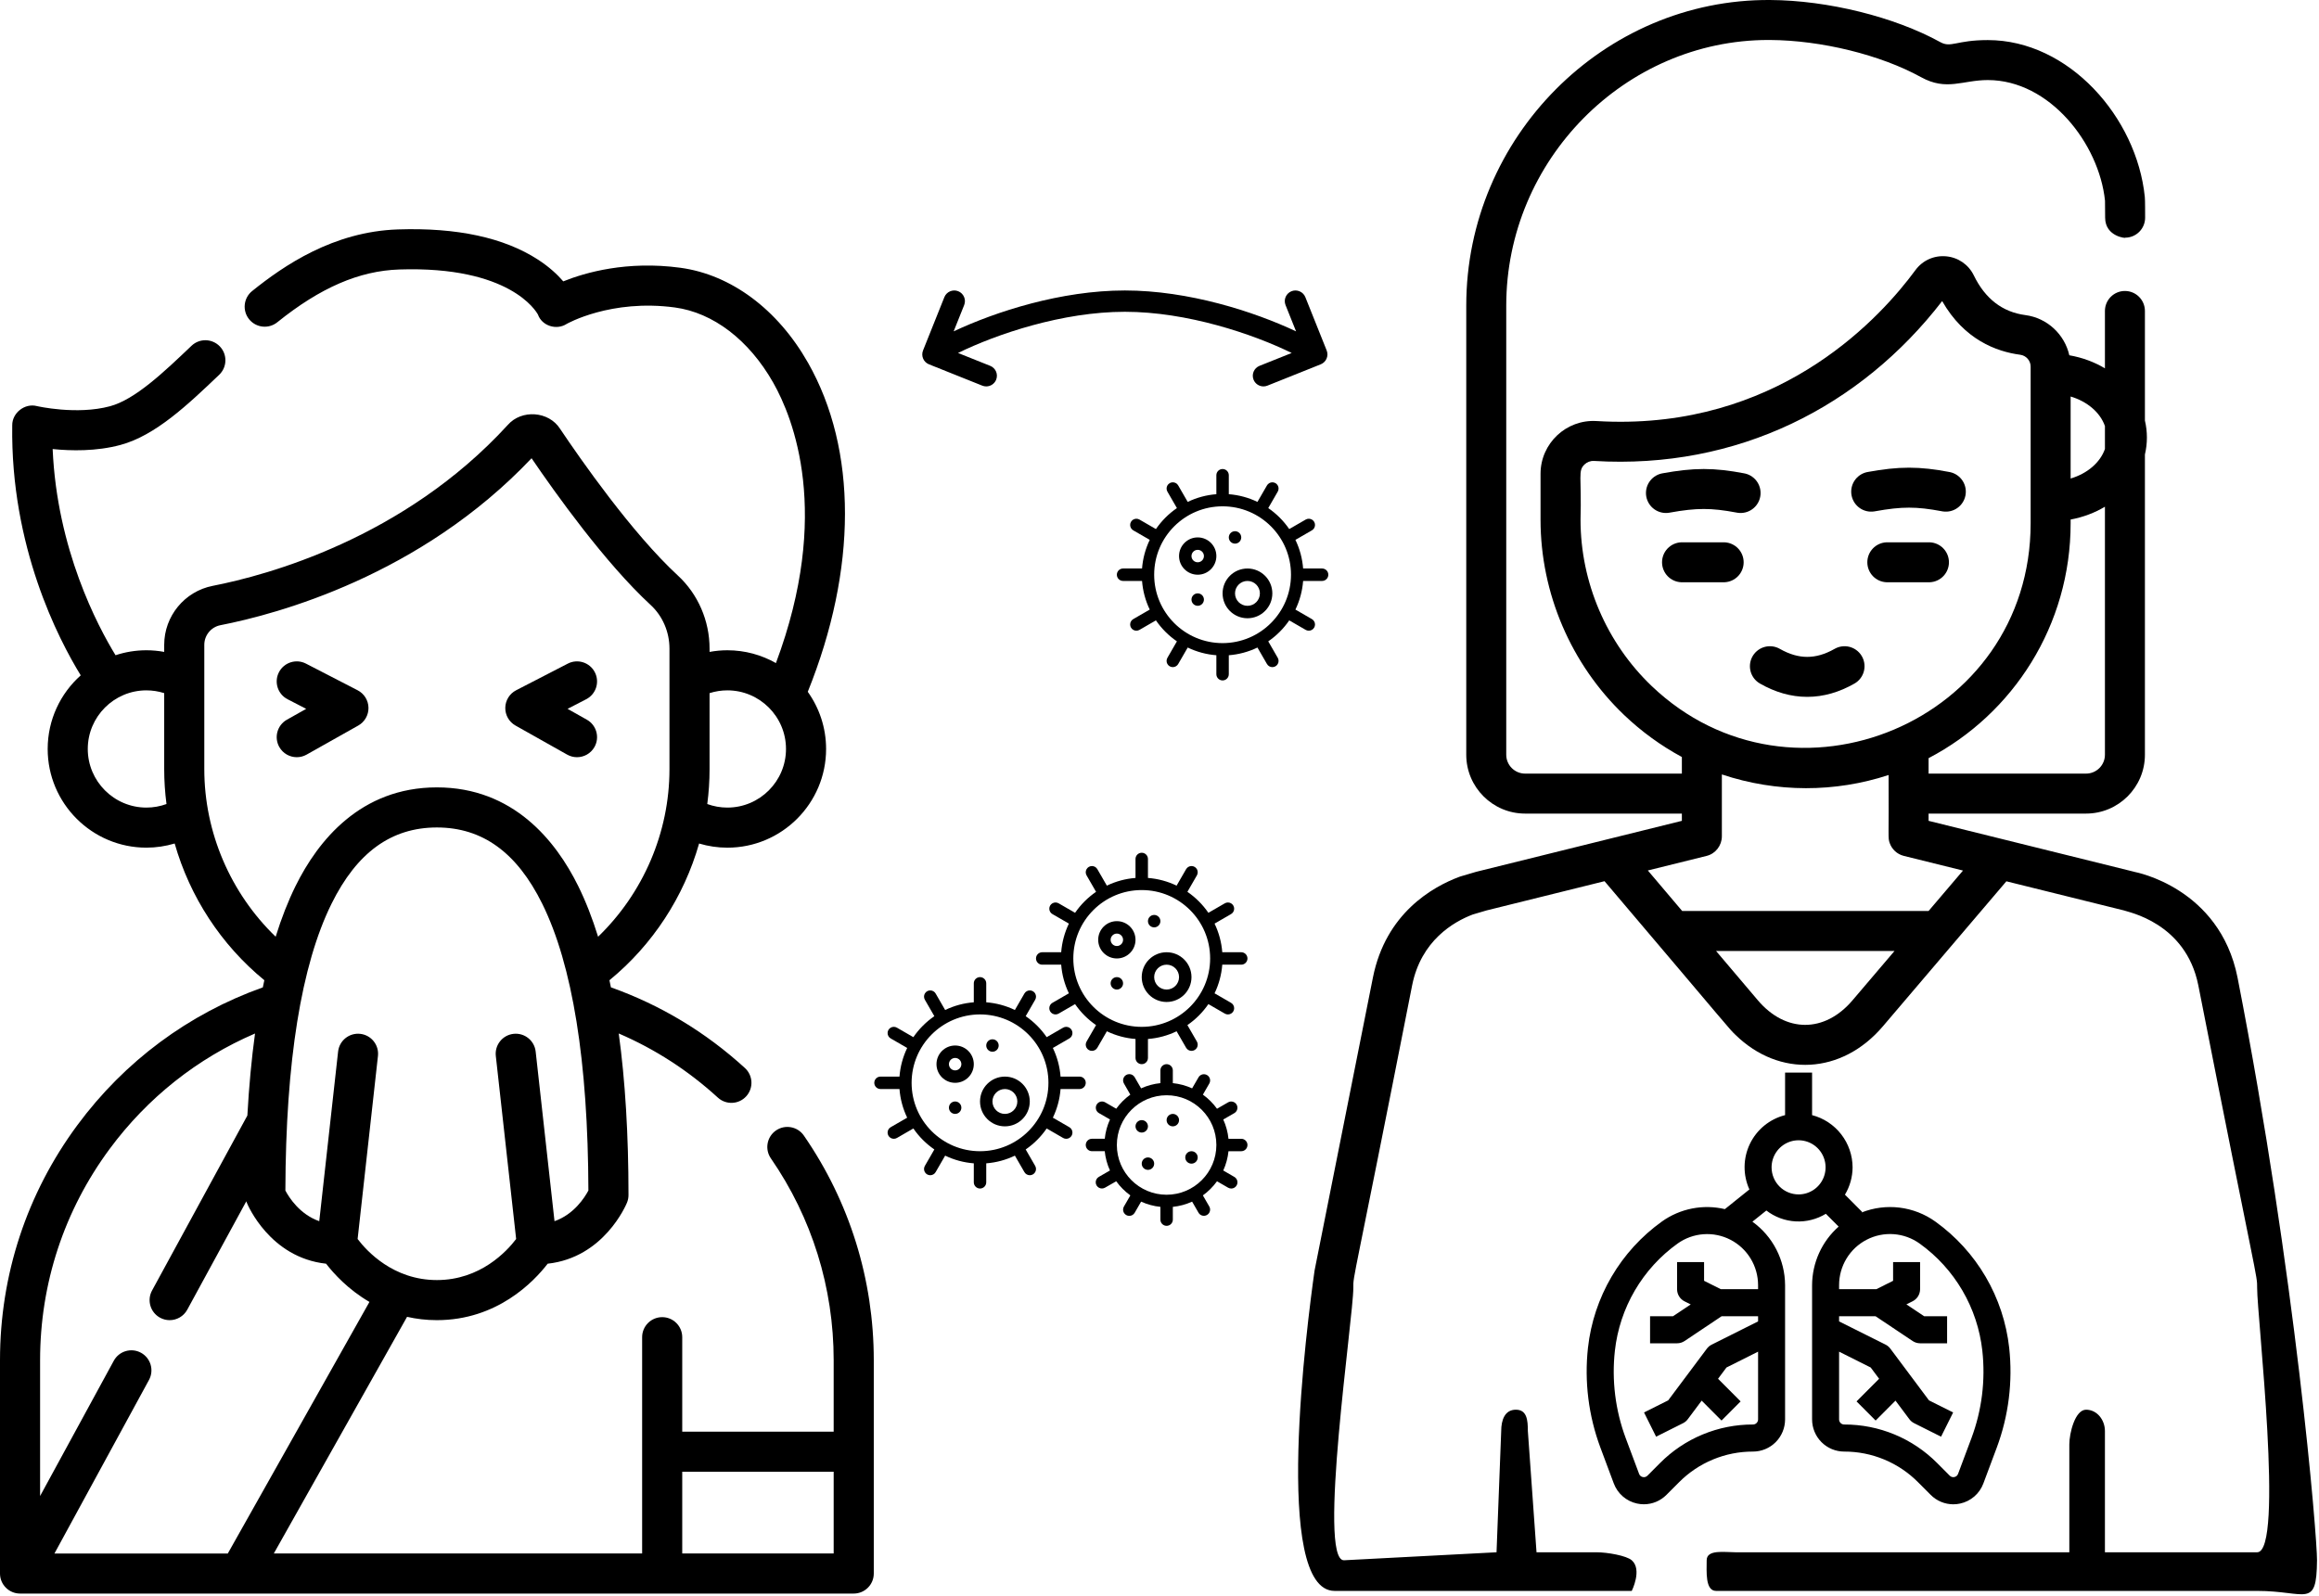 <?xml version="1.0" encoding="UTF-8"?> <svg xmlns="http://www.w3.org/2000/svg" width="870" height="599" viewBox="0 0 870 599" fill="none"><path d="M348.519 136.716L368.519 144.716C369.003 144.908 369.507 145 370.003 145C371.587 145 373.091 144.048 373.719 142.484C374.539 140.432 373.539 138.104 371.487 137.284L359.411 132.456C373.975 125.336 398.599 117 422.003 117C445.407 117 470.031 125.336 484.595 132.456L472.519 137.284C470.467 138.108 469.467 140.432 470.287 142.484C470.915 144.048 472.419 145 474.003 145C474.499 145 475.003 144.908 475.487 144.712L495.487 136.712C497.539 135.888 498.539 133.564 497.719 131.512L489.719 111.512C488.899 109.46 486.547 108.476 484.519 109.284C482.467 110.108 481.467 112.432 482.287 114.484L486.235 124.348C470.507 116.936 445.939 109 422.003 109C398.067 109 373.499 116.936 357.771 124.348L361.719 114.484C362.539 112.432 361.539 110.104 359.487 109.284C357.451 108.472 355.107 109.46 354.287 111.512L346.287 131.512C345.467 133.568 346.467 135.892 348.519 136.716Z" fill="black"></path><path d="M465.667 357.333H458.548C458.262 353.602 457.282 349.957 455.659 346.586L461.831 343.021C462.558 342.607 463.009 341.835 463.011 340.997C463.012 340.16 462.566 339.386 461.839 338.969C461.113 338.552 460.22 338.556 459.497 338.979L453.342 342.535C451.221 339.451 448.552 336.781 445.467 334.66L449.021 328.503C449.444 327.78 449.448 326.886 449.031 326.16C448.614 325.434 447.84 324.987 447.003 324.989C446.165 324.991 445.393 325.441 444.979 326.169L441.414 332.341C438.043 330.716 434.398 329.737 430.667 329.452V322.333C430.667 321.045 429.622 320 428.333 320C427.045 320 426 321.045 426 322.333V329.452C422.269 329.737 418.624 330.716 415.253 332.341L411.687 326.169C411.273 325.441 410.501 324.991 409.664 324.989C408.827 324.987 408.053 325.434 407.635 326.16C407.218 326.886 407.222 327.78 407.646 328.503L411.2 334.66C408.115 336.781 405.446 339.451 403.325 342.535L397.169 338.979C396.447 338.556 395.553 338.552 394.827 338.969C394.101 339.386 393.654 340.16 393.656 340.997C393.658 341.835 394.108 342.607 394.836 343.021L401.008 346.586C399.384 349.957 398.404 353.602 398.119 357.333H391C389.711 357.333 388.667 358.378 388.667 359.667C388.667 360.955 389.711 362 391 362H398.119C398.404 365.731 399.384 369.376 401.008 372.747L394.836 376.313C394.108 376.727 393.658 377.499 393.656 378.336C393.654 379.173 394.101 379.947 394.827 380.364C395.553 380.781 396.447 380.778 397.169 380.354L403.325 376.798C405.446 379.883 408.115 382.552 411.2 384.673L407.646 390.831C407.222 391.553 407.218 392.447 407.635 393.173C408.053 393.899 408.827 394.346 409.664 394.344C410.501 394.342 411.273 393.892 411.687 393.164L415.253 386.992C418.624 388.617 422.269 389.597 426 389.881V397C426 398.289 427.045 399.333 428.333 399.333C429.622 399.333 430.667 398.289 430.667 397V389.881C434.398 389.597 438.043 388.617 441.414 386.992L444.979 393.164C445.393 393.892 446.165 394.342 447.003 394.344C447.84 394.346 448.614 393.899 449.031 393.173C449.448 392.447 449.444 391.553 449.021 390.831L445.467 384.673C448.552 382.552 451.221 379.883 453.342 376.798L459.497 380.354C460.22 380.778 461.113 380.781 461.839 380.364C462.566 379.947 463.012 379.173 463.011 378.336C463.009 377.499 462.558 376.727 461.831 376.313L455.659 372.747C457.282 369.376 458.262 365.731 458.548 362H465.667C466.955 362 468 360.955 468 359.667C468 358.378 466.955 357.333 465.667 357.333ZM428.333 385.333C414.158 385.333 402.667 373.842 402.667 359.667C402.667 345.491 414.158 334 428.333 334C442.509 334 454 345.491 454 359.667C453.983 373.835 442.502 385.317 428.333 385.333Z" fill="black"></path><path d="M419 345.667C415.134 345.667 412 348.801 412 352.667C412 356.533 415.134 359.667 419 359.667C422.866 359.667 426 356.533 426 352.667C426 348.801 422.866 345.667 419 345.667ZM419 355C417.711 355 416.667 353.956 416.667 352.667C416.667 351.378 417.711 350.334 419 350.334C420.289 350.334 421.333 351.378 421.333 352.667C421.333 353.956 420.289 355 419 355Z" fill="black"></path><path d="M437.667 357.333C432.512 357.333 428.333 361.511 428.333 366.666C428.333 371.821 432.512 375.999 437.667 375.999C442.822 375.999 447 371.821 447 366.666C447 361.511 442.822 357.333 437.667 357.333ZM437.667 371.333C435.09 371.333 433 369.243 433 366.666C433 364.089 435.09 361.999 437.667 361.999C440.244 361.999 442.334 364.089 442.334 366.666C442.334 369.243 440.244 371.333 437.667 371.333Z" fill="black"></path><path d="M433 348.001C434.289 348.001 435.334 346.956 435.334 345.667C435.334 344.379 434.289 343.334 433 343.334C431.712 343.334 430.667 344.379 430.667 345.667C430.667 346.956 431.712 348.001 433 348.001Z" fill="black"></path><path d="M419 371.333C420.289 371.333 421.333 370.288 421.333 368.999C421.333 367.711 420.289 366.666 419 366.666C417.711 366.666 416.667 367.711 416.667 368.999C416.667 370.288 417.711 371.333 419 371.333Z" fill="black"></path><path d="M496 213.333H488.881C488.596 209.602 487.616 205.957 485.992 202.586L492.164 199.021C492.892 198.607 493.342 197.835 493.344 196.997C493.346 196.16 492.899 195.386 492.173 194.969C491.447 194.552 490.553 194.556 489.831 194.979L483.675 198.535C481.554 195.451 478.885 192.781 475.8 190.66L479.354 184.503C479.778 183.78 479.781 182.886 479.364 182.16C478.947 181.434 478.173 180.987 477.336 180.989C476.499 180.991 475.727 181.441 475.313 182.169L471.747 188.341C468.376 186.716 464.731 185.737 461 185.452V178.333C461 177.045 459.955 176 458.667 176C457.378 176 456.333 177.045 456.333 178.333V185.452C452.602 185.737 448.957 186.716 445.586 188.341L442.021 182.169C441.607 181.441 440.835 180.991 439.997 180.989C439.16 180.987 438.386 181.434 437.969 182.16C437.552 182.886 437.556 183.78 437.979 184.503L441.533 190.66C438.448 192.781 435.779 195.451 433.658 198.535L427.503 194.979C426.78 194.556 425.886 194.552 425.16 194.969C424.434 195.386 423.987 196.16 423.989 196.997C423.991 197.835 424.441 198.607 425.169 199.021L431.341 202.586C429.718 205.957 428.738 209.602 428.452 213.333H421.333C420.045 213.333 419 214.378 419 215.667C419 216.955 420.045 218 421.333 218H428.452C428.738 221.731 429.718 225.376 431.341 228.747L425.169 232.313C424.441 232.727 423.991 233.499 423.989 234.336C423.987 235.173 424.434 235.947 425.16 236.364C425.886 236.781 426.78 236.778 427.503 236.354L433.658 232.798C435.779 235.883 438.448 238.552 441.533 240.673L437.979 246.831C437.556 247.553 437.552 248.447 437.969 249.173C438.386 249.899 439.16 250.346 439.997 250.344C440.835 250.342 441.607 249.892 442.021 249.164L445.586 242.992C448.957 244.617 452.602 245.597 456.333 245.881V253C456.333 254.289 457.378 255.333 458.667 255.333C459.955 255.333 461 254.289 461 253V245.881C464.731 245.597 468.376 244.617 471.747 242.992L475.313 249.164C475.727 249.892 476.499 250.342 477.336 250.344C478.173 250.346 478.947 249.899 479.364 249.173C479.781 248.447 479.778 247.553 479.354 246.831L475.8 240.673C478.885 238.552 481.554 235.883 483.675 232.798L489.831 236.354C490.553 236.778 491.447 236.781 492.173 236.364C492.899 235.947 493.346 235.173 493.344 234.336C493.342 233.499 492.892 232.727 492.164 232.313L485.992 228.747C487.616 225.376 488.596 221.731 488.881 218H496C497.289 218 498.333 216.955 498.333 215.667C498.333 214.378 497.289 213.333 496 213.333ZM458.667 241.333C444.491 241.333 433 229.842 433 215.667C433 201.491 444.491 190 458.667 190C472.842 190 484.333 201.491 484.333 215.667C484.317 229.835 472.835 241.317 458.667 241.333Z" fill="black"></path><path d="M449.334 201.664C445.468 201.664 442.333 204.798 442.333 208.664C442.333 212.53 445.468 215.664 449.334 215.664C453.199 215.664 456.334 212.53 456.334 208.664C456.334 204.798 453.199 201.664 449.334 201.664ZM449.334 210.997C448.045 210.997 447 209.953 447 208.664C447 207.375 448.045 206.331 449.334 206.331C450.622 206.331 451.667 207.375 451.667 208.664C451.667 209.953 450.622 210.997 449.334 210.997Z" fill="black"></path><path d="M468 213.336C462.846 213.336 458.667 217.515 458.667 222.669C458.667 227.824 462.846 232.003 468 232.003C473.155 232.003 477.334 227.824 477.334 222.669C477.334 217.515 473.155 213.336 468 213.336ZM468 227.336C465.423 227.336 463.334 225.247 463.334 222.669C463.334 220.092 465.423 218.003 468 218.003C470.578 218.003 472.667 220.092 472.667 222.669C472.667 225.247 470.578 227.336 468 227.336Z" fill="black"></path><path d="M463.333 204.003C464.622 204.003 465.667 202.958 465.667 201.669C465.667 200.381 464.622 199.336 463.333 199.336C462.045 199.336 461 200.381 461 201.669C461 202.958 462.045 204.003 463.333 204.003Z" fill="black"></path><path d="M449.333 227.331C450.622 227.331 451.667 226.286 451.667 224.997C451.667 223.709 450.622 222.664 449.333 222.664C448.045 222.664 447 223.709 447 224.997C447 226.286 448.045 227.331 449.333 227.331Z" fill="black"></path><path d="M330.333 408.666H337.452C337.738 412.397 338.718 416.042 340.341 419.413L334.169 422.979C333.441 423.393 332.991 424.165 332.989 425.002C332.987 425.839 333.434 426.613 334.16 427.03C334.886 427.447 335.78 427.444 336.503 427.02L342.658 423.464C344.779 426.549 347.448 429.218 350.533 431.339L346.979 437.497C346.556 438.219 346.552 439.113 346.969 439.839C347.386 440.565 348.16 441.012 348.997 441.01C349.835 441.008 350.607 440.558 351.021 439.83L354.586 433.658C357.957 435.283 361.602 436.263 365.333 436.547V443.666C365.333 444.955 366.378 445.999 367.667 445.999C368.955 445.999 370 444.955 370 443.666V436.547C373.731 436.263 377.376 435.283 380.747 433.658L384.313 439.83C384.727 440.558 385.499 441.008 386.336 441.01C387.173 441.012 387.947 440.565 388.364 439.839C388.781 439.113 388.778 438.219 388.354 437.497L384.8 431.339C387.885 429.218 390.554 426.549 392.675 423.464L398.831 427.02C399.553 427.444 400.447 427.447 401.173 427.03C401.899 426.613 402.346 425.839 402.344 425.002C402.342 424.165 401.892 423.393 401.164 422.979L394.992 419.413C396.616 416.042 397.596 412.397 397.881 408.666H405C406.289 408.666 407.333 407.621 407.333 406.333C407.333 405.044 406.289 403.999 405 403.999H397.881C397.596 400.268 396.616 396.623 394.992 393.252L401.164 389.687C401.892 389.273 402.342 388.501 402.344 387.663C402.346 386.826 401.899 386.052 401.173 385.635C400.447 385.218 399.553 385.222 398.831 385.645L392.675 389.201C390.554 386.117 387.885 383.447 384.8 381.326L388.354 375.169C388.778 374.446 388.781 373.552 388.364 372.826C387.947 372.1 387.173 371.653 386.336 371.655C385.499 371.657 384.727 372.107 384.313 372.835L380.747 379.007C377.376 377.382 373.731 376.403 370 376.118V368.999C370 367.711 368.955 366.666 367.667 366.666C366.378 366.666 365.333 367.711 365.333 368.999V376.118C361.602 376.403 357.957 377.382 354.586 379.007L351.021 372.835C350.607 372.107 349.835 371.657 348.997 371.655C348.16 371.653 347.386 372.1 346.969 372.826C346.552 373.552 346.556 374.446 346.979 375.169L350.533 381.326C347.448 383.447 344.779 386.117 342.658 389.201L336.503 385.645C335.78 385.222 334.886 385.218 334.16 385.635C333.434 386.052 332.987 386.826 332.989 387.663C332.991 388.501 333.441 389.273 334.169 389.687L340.341 393.252C338.718 396.623 337.738 400.268 337.452 403.999H330.333C329.045 403.999 328 405.044 328 406.333C328 407.621 329.045 408.666 330.333 408.666ZM367.667 380.666C381.842 380.666 393.333 392.157 393.333 406.333C393.333 420.508 381.842 431.999 367.667 431.999C353.491 431.999 342 420.508 342 406.333C342.017 392.164 353.498 380.683 367.667 380.666Z" fill="black"></path><path d="M358.334 406.333C362.199 406.333 365.334 403.199 365.334 399.333C365.334 395.467 362.199 392.333 358.334 392.333C354.468 392.333 351.333 395.467 351.333 399.333C351.333 403.199 354.468 406.333 358.334 406.333ZM358.334 396.999C359.622 396.999 360.667 398.044 360.667 399.333C360.667 400.621 359.622 401.666 358.334 401.666C357.045 401.666 356 400.621 356 399.333C356 398.044 357.045 396.999 358.334 396.999Z" fill="black"></path><path d="M377 422.668C382.155 422.668 386.333 418.489 386.333 413.334C386.333 408.18 382.155 404.001 377 404.001C371.845 404.001 367.667 408.18 367.667 413.334C367.667 418.489 371.845 422.668 377 422.668ZM377 408.668C379.577 408.668 381.667 410.757 381.667 413.334C381.667 415.912 379.577 418.001 377 418.001C374.423 418.001 372.333 415.912 372.333 413.334C372.333 410.757 374.423 408.668 377 408.668Z" fill="black"></path><path d="M372.333 394.667C373.622 394.667 374.667 393.622 374.667 392.333C374.667 391.045 373.622 390 372.333 390C371.045 390 370 391.045 370 392.333C370 393.622 371.045 394.667 372.333 394.667Z" fill="black"></path><path d="M358.333 418.001C359.622 418.001 360.667 416.956 360.667 415.667C360.667 414.379 359.622 413.334 358.333 413.334C357.045 413.334 356 414.379 356 415.667C356 416.956 357.045 418.001 358.333 418.001Z" fill="black"></path><path d="M465.667 432C466.956 432 468 430.955 468 429.667C468 428.378 466.956 427.333 465.667 427.333H460.881C460.626 424.832 459.964 422.388 458.921 420.1L463.084 417.697C464.19 417.048 464.566 415.628 463.925 414.517C463.283 413.406 461.866 413.021 460.751 413.655L456.579 416.063C455.107 414.026 453.318 412.237 451.28 410.767L453.688 406.595C454.321 405.48 453.937 404.062 452.826 403.421C451.715 402.779 450.295 403.155 449.646 404.261L447.234 408.412C444.945 407.37 442.502 406.708 440 406.452V401.667C440 400.378 438.956 399.333 437.667 399.333C436.378 399.333 435.334 400.378 435.334 401.667V406.452C432.832 406.708 430.389 407.37 428.1 408.412L425.697 404.25C425.283 403.522 424.511 403.071 423.674 403.07C422.836 403.068 422.062 403.515 421.645 404.241C421.228 404.967 421.232 405.861 421.656 406.583L424.054 410.767C422.021 412.236 420.236 414.021 418.767 416.054L414.595 413.646C413.48 413.012 412.062 413.397 411.421 414.508C410.78 415.618 411.155 417.039 412.262 417.687L416.424 420.091C415.381 422.379 414.719 424.822 414.464 427.324H409.667C408.378 427.324 407.333 428.369 407.333 429.657C407.333 430.946 408.378 431.991 409.667 431.991H414.453C414.708 434.492 415.37 436.936 416.413 439.224L412.25 441.627C411.522 442.041 411.072 442.813 411.07 443.651C411.068 444.488 411.515 445.262 412.241 445.679C412.967 446.096 413.861 446.092 414.583 445.669L418.767 443.279C420.238 445.318 422.027 447.107 424.066 448.578L421.658 452.75C421.234 453.473 421.23 454.367 421.647 455.093C422.064 455.819 422.839 456.266 423.676 456.264C424.513 456.262 425.285 455.812 425.699 455.084L428.103 450.921C430.391 451.964 432.834 452.626 435.336 452.881V457.667C435.336 458.955 436.381 460 437.669 460C438.958 460 440.003 458.955 440.003 457.667V452.881C442.504 452.626 444.948 451.964 447.236 450.921L449.639 455.084C450.288 456.19 451.708 456.566 452.819 455.924C453.93 455.283 454.314 453.865 453.681 452.75L451.273 448.578C453.311 447.107 455.1 445.318 456.572 443.279L460.744 445.687C461.098 445.893 461.501 446.001 461.91 446C462.966 446 463.891 445.291 464.164 444.271C464.437 443.251 463.991 442.174 463.077 441.646L458.921 439.233C459.964 436.945 460.626 434.502 460.881 432H465.667ZM437.667 448.333C427.358 448.333 419 439.976 419 429.667C419 419.357 427.358 411 437.667 411C447.976 411 456.334 419.357 456.334 429.667C456.322 439.971 447.971 448.322 437.667 448.333Z" fill="black"></path><path d="M440 422.666C441.289 422.666 442.334 421.622 442.334 420.333C442.334 419.044 441.289 418 440 418C438.712 418 437.667 419.044 437.667 420.333C437.667 421.622 438.712 422.666 440 422.666Z" fill="black"></path><path d="M428.333 424.999C429.622 424.999 430.667 423.954 430.667 422.666C430.667 421.377 429.622 420.332 428.333 420.332C427.045 420.332 426 421.377 426 422.666C426 423.954 427.045 424.999 428.333 424.999Z" fill="black"></path><path d="M447 436.667C448.289 436.667 449.334 435.623 449.334 434.334C449.334 433.045 448.289 432.001 447 432.001C445.712 432.001 444.667 433.045 444.667 434.334C444.667 435.623 445.712 436.667 447 436.667Z" fill="black"></path><path d="M430.667 439C431.955 439 433 437.955 433 436.667C433 435.378 431.955 434.333 430.667 434.333C429.378 434.333 428.333 435.378 428.333 436.667C428.333 437.955 429.378 439 430.667 439Z" fill="black"></path><path d="M301.58 426.132C299.219 422.714 294.535 421.857 291.116 424.216C287.698 426.576 286.84 431.262 289.2 434.68C304.614 457.003 312.762 483.2 312.762 510.438V537.237H255.948V501.791C255.948 497.637 252.581 494.269 248.426 494.269C244.271 494.269 240.904 497.636 240.904 501.791V544.758V582.957H102.724L152.713 494.148C156.167 494.933 159.892 495.394 163.901 495.394C186.465 495.394 200.228 481.004 205.471 474.207C226.546 471.917 234.863 452.186 235.227 451.296C235.597 450.392 235.787 449.424 235.787 448.448C235.787 425.777 234.561 405.538 232.126 387.819C245.744 393.679 258.217 401.736 269.316 411.884C272.373 414.681 277.133 414.48 279.942 411.408C282.745 408.342 282.533 403.585 279.466 400.782C264.743 387.319 247.848 377.152 229.197 370.509C229.014 369.611 228.825 368.726 228.634 367.845C244.903 354.514 256.585 336.482 262.277 316.537C265.697 317.56 269.263 318.094 272.88 318.094C293.303 318.094 309.918 301.479 309.918 281.056C309.918 273.064 307.366 265.662 303.045 259.604C321.594 213.556 321.679 168.76 303.137 136.122C291.729 116.043 274.263 103.05 255.218 100.476C235.205 97.773 219.565 102.262 211.318 105.582C209.178 103.093 206.114 100.198 201.828 97.419C189.099 89.164 171.424 85.352 149.298 86.09C125.026 86.899 106.454 99.675 94.595 109.214C91.359 111.817 90.846 116.553 93.449 119.789C96.052 123.025 100.787 123.539 104.024 120.935C120.201 107.921 134.747 101.627 149.799 101.125C191.242 99.755 201.151 116.798 201.826 118.066C203.331 122.305 208.791 124.004 212.551 121.575C212.714 121.48 229.147 112.135 253.203 115.383C267.556 117.322 280.988 127.589 290.057 143.552C297.59 156.812 312.058 192.74 291.098 248.826C285.714 245.771 279.5 244.016 272.88 244.016C270.635 244.016 268.399 244.229 266.202 244.632V243.4C266.202 232.941 261.865 222.942 254.305 215.967C237.136 200.128 217.699 172.208 210.139 160.939C205.909 154.262 195.649 153.538 190.471 159.496C151.492 202.067 100.093 215.881 79.803 219.844C69.257 221.906 61.602 231.211 61.602 241.97V244.63C59.404 244.227 57.169 244.014 54.924 244.014C50.881 244.014 46.991 244.674 43.346 245.877C36.576 234.818 21.373 206.049 19.755 168.507C26.564 169.203 36.123 169.414 45.192 166.968C58.331 163.426 70.481 151.843 82.231 140.641C85.238 137.774 85.351 133.014 82.485 130.007C79.619 127.001 74.858 126.888 71.851 129.752C61.463 139.655 50.721 149.896 41.276 152.443C28.78 155.813 13.989 152.419 13.853 152.388C9.34 151.193 4.541 154.923 4.59 159.594C3.921 205.084 21.873 239.733 30.287 253.425C22.684 260.213 17.886 270.079 17.886 281.049C17.886 301.472 34.502 318.087 54.925 318.087C58.542 318.087 62.107 317.552 65.528 316.53C71.219 336.476 82.901 354.508 99.17 367.839C98.979 368.724 98.789 369.613 98.605 370.515C70.754 380.438 46.765 398.225 29.037 422.196C10.041 447.882 0 478.394 0 510.432V590.473C0 594.628 3.368 597.995 7.522 597.995H320.287C324.442 597.995 327.809 594.628 327.809 590.473V510.432C327.806 480.132 318.737 450.979 301.58 426.132ZM208.031 458.258L200.961 394.601C200.503 390.473 196.783 387.5 192.655 387.956C188.527 388.414 185.552 392.133 186.01 396.262L193.638 464.942C190.198 469.482 180.255 480.35 163.902 480.35C147.531 480.35 137.584 469.457 134.165 464.944L141.794 396.262C142.253 392.133 139.278 388.414 135.149 387.956C131.018 387.504 127.301 390.473 126.843 394.601L119.772 458.258C112.459 455.695 108.45 449.379 107.062 446.753C107.194 398.298 113.023 362.088 124.391 339.105C133.908 319.865 146.832 310.512 163.902 310.512C180.972 310.512 193.895 319.865 203.413 339.105C214.781 362.086 220.609 398.297 220.742 446.747C219.334 449.408 215.324 455.701 208.031 458.258ZM272.88 259.06C285.008 259.06 294.875 268.927 294.875 281.055C294.875 293.183 285.008 303.05 272.88 303.05C270.29 303.05 267.743 302.594 265.342 301.717C265.904 297.405 266.201 293.042 266.201 288.649V260.1C268.351 259.417 270.607 259.06 272.88 259.06ZM54.924 303.05C42.796 303.05 32.929 293.183 32.929 281.055C32.929 268.927 42.796 259.06 54.924 259.06C57.197 259.06 59.453 259.417 61.602 260.1V288.648C61.602 293.041 61.899 297.404 62.461 301.716C60.06 302.594 57.513 303.05 54.924 303.05ZM76.645 288.648V241.972C76.645 238.39 79.187 235.294 82.688 234.61C104.072 230.433 157.713 216.023 199.425 171.955C208.261 184.948 227.011 211.256 244.103 227.025C248.587 231.161 251.158 237.129 251.158 243.401V288.648C251.158 312.392 241.308 335.167 224.382 351.511C222.197 344.476 219.702 338.11 216.895 332.435C208.554 315.572 192.588 295.469 163.901 295.469C135.213 295.469 119.248 315.572 110.906 332.435C108.099 338.109 105.605 344.475 103.419 351.51C86.495 335.167 76.645 312.392 76.645 288.648ZM41.13 431.146C55.347 411.922 74.043 397.132 95.676 387.827C94.366 397.361 93.41 407.632 92.803 418.612L57.041 484.275C55.054 487.923 56.401 492.491 60.049 494.478C61.192 495.1 62.425 495.395 63.64 495.395C66.305 495.395 68.888 493.975 70.252 491.47L92.401 450.802C92.456 450.968 92.509 451.135 92.576 451.297C92.94 452.186 101.257 471.918 122.332 474.208C125.195 477.92 130.607 483.895 138.6 488.556L85.463 582.958H20.426L55.897 517.829C57.884 514.181 56.537 509.613 52.889 507.626C49.24 505.64 44.672 506.987 42.686 510.635L15.042 561.393V510.439C15.041 481.643 24.062 454.224 41.13 431.146ZM312.763 582.957H255.949V552.28H312.763V582.957Z" fill="black"></path><path d="M115.022 283.176L134.408 272.264C136.818 270.907 138.289 268.338 138.239 265.572C138.189 262.807 136.625 260.292 134.167 259.025L114.781 249.024C111.091 247.119 106.553 248.569 104.648 252.26C102.743 255.951 104.192 260.489 107.884 262.393L114.872 265.998L107.643 270.067C104.023 272.105 102.74 276.691 104.778 280.311C106.159 282.764 108.711 284.144 111.339 284.144C112.589 284.144 113.855 283.833 115.022 283.176Z" fill="black"></path><path d="M193.396 272.264L212.782 283.176C213.949 283.832 215.215 284.144 216.465 284.144C219.093 284.144 221.645 282.764 223.027 280.311C225.064 276.691 223.781 272.105 220.161 270.067L212.932 265.998L219.92 262.393C223.612 260.488 225.061 255.952 223.156 252.26C221.25 248.567 216.713 247.121 213.023 249.024L193.637 259.025C191.179 260.293 189.616 262.807 189.565 265.572C189.514 268.338 190.985 270.907 193.396 272.264Z" fill="black"></path><path d="M726.055 458.394C722.092 455.559 717.485 453.762 712.653 453.168C707.821 452.574 702.917 453.2 698.389 454.992L698.602 454.778L692.149 448.308C694.01 445.212 695.003 441.668 695.02 438.053C695.004 433.562 693.503 429.203 690.754 425.658C688.005 422.113 684.162 419.581 679.825 418.458V402.5H669.695V418.458C666.838 419.178 664.175 420.518 661.892 422.384C659.61 424.251 657.764 426.598 656.487 429.259C655.21 431.92 654.532 434.83 654.501 437.783C654.47 440.736 655.087 443.66 656.308 446.347L647.104 453.732C643.06 452.778 638.859 452.7 634.783 453.504C630.706 454.308 626.848 455.975 623.465 458.394C615.789 463.896 609.354 470.955 604.578 479.114C599.802 487.273 596.792 496.349 595.744 505.751C594.354 518.431 595.951 531.26 600.404 543.209L605.428 556.658C606.134 558.549 607.302 560.233 608.827 561.552C610.351 562.872 612.182 563.786 614.151 564.21C614.995 564.393 615.855 564.487 616.719 564.49C618.297 564.487 619.86 564.171 621.317 563.561C622.774 562.951 624.096 562.058 625.208 560.935L629.903 556.231C633.541 552.567 637.867 549.662 642.631 547.685C647.396 545.707 652.504 544.697 657.66 544.712C660.851 544.709 663.911 543.437 666.167 541.175C668.423 538.912 669.692 535.844 669.695 532.644V482.24C669.672 477.585 668.549 473.001 666.419 468.865C664.288 464.729 661.21 461.158 657.437 458.445L662.669 454.25C665.831 456.691 669.654 458.114 673.638 458.334C677.621 458.553 681.578 457.558 684.986 455.479L689.783 460.289C686.673 463.036 684.178 466.413 682.461 470.196C680.745 473.979 679.847 478.084 679.825 482.24V532.634C679.825 535.836 681.093 538.906 683.349 541.171C685.606 543.436 688.667 544.709 691.86 544.712C697.016 544.699 702.124 545.711 706.887 547.69C711.651 549.669 715.976 552.576 719.612 556.242L724.307 560.945C725.419 562.069 726.741 562.961 728.198 563.571C729.655 564.181 731.217 564.497 732.796 564.5C733.66 564.497 734.52 564.404 735.364 564.221C737.334 563.796 739.165 562.882 740.69 561.561C742.214 560.24 743.382 558.556 744.086 556.663L749.111 543.224C753.564 531.274 755.16 518.442 753.771 505.761C752.725 496.358 749.716 487.28 744.941 479.119C740.166 470.959 733.731 463.897 726.055 458.394ZM659.565 483.764H645.565L639.304 480.625V473.606H629.174V483.764C629.169 484.712 629.428 485.643 629.923 486.451C630.418 487.259 631.129 487.911 631.975 488.335L634.295 489.498L627.654 493.922H619.044V504.08H629.174C630.174 504.079 631.152 503.782 631.985 503.227L645.889 493.922H659.565V495.862L642.105 504.613C641.398 504.974 640.786 505.496 640.317 506.137L625.841 525.493L616.779 530.034L621.308 539.125L631.438 534.046C632.145 533.686 632.757 533.164 633.226 532.523L638.402 525.595L645.853 533.066L653.015 525.884L644.546 517.387L647.702 513.166L659.565 507.219V532.644C659.563 533.151 659.362 533.635 659.005 533.993C658.648 534.351 658.165 534.553 657.66 534.554C651.173 534.536 644.746 535.809 638.752 538.298C632.759 540.787 627.316 544.443 622.741 549.055L618.051 553.763C617.826 553.989 617.548 554.154 617.242 554.243C616.937 554.332 616.614 554.342 616.303 554.271C615.99 554.208 615.699 554.065 615.458 553.856C615.216 553.647 615.033 553.379 614.926 553.077L609.896 539.633C606.005 529.179 604.617 517.954 605.844 506.863C606.731 498.88 609.285 491.173 613.338 484.244C617.392 477.315 622.855 471.32 629.371 466.648C632.228 464.608 635.59 463.397 639.088 463.146C642.586 462.894 646.086 463.613 649.204 465.223C652.322 466.833 654.938 469.273 656.765 472.274C658.593 475.276 659.561 478.724 659.565 482.24V483.764ZM664.63 438.053C664.63 436.044 665.224 434.08 666.337 432.41C667.45 430.739 669.032 429.437 670.883 428.668C672.734 427.899 674.771 427.698 676.736 428.09C678.701 428.482 680.506 429.45 681.923 430.87C683.34 432.291 684.305 434.101 684.696 436.071C685.086 438.042 684.886 440.084 684.119 441.94C683.352 443.796 682.054 445.383 680.388 446.499C678.722 447.615 676.764 448.211 674.76 448.211C672.073 448.211 669.497 447.141 667.597 445.236C665.697 443.331 664.63 440.747 664.63 438.053ZM739.624 539.633L734.594 553.067C734.488 553.369 734.305 553.639 734.063 553.849C733.822 554.059 733.53 554.203 733.217 554.266C732.906 554.336 732.583 554.327 732.277 554.238C731.972 554.149 731.694 553.984 731.469 553.758L726.779 549.05C722.203 544.439 716.761 540.784 710.767 538.295C704.773 535.807 698.347 534.536 691.86 534.554C691.355 534.553 690.871 534.351 690.515 533.993C690.158 533.635 689.957 533.151 689.955 532.644V507.219L701.818 513.166L704.973 517.387L696.505 525.884L703.667 533.066L711.117 525.595L716.294 532.523C716.763 533.164 717.375 533.686 718.082 534.046L728.212 539.125L732.74 530.034L723.679 525.493L709.203 506.112C708.734 505.471 708.122 504.949 707.415 504.588L689.955 495.862V493.922H703.631L717.55 503.227C718.379 503.779 719.351 504.076 720.346 504.08H730.476V493.922H721.866L715.21 489.473L717.53 488.31C718.375 487.89 719.086 487.242 719.583 486.439C720.081 485.636 720.345 484.71 720.346 483.764V473.606H710.216V480.625L703.955 483.764H689.955V482.24C689.954 478.72 690.921 475.267 692.749 472.261C694.577 469.255 697.196 466.812 700.318 465.201C703.44 463.59 706.944 462.872 710.446 463.128C713.948 463.383 717.312 464.601 720.169 466.648C726.687 471.321 732.15 477.318 736.204 484.249C740.258 491.179 742.81 498.888 743.696 506.874C744.914 517.963 743.519 529.183 739.624 539.633Z" fill="black"></path><path d="M839.434 366.806C832.685 333.001 800.973 327.247 800.873 327.201V327.202C800.532 327.102 803.782 327.917 723.532 308.025V305.302H782.607C794.784 305.302 804.69 295.395 804.69 283.219V170.553C805.683 166.364 805.685 162.009 804.69 157.811V116.692C804.69 112.548 801.331 109.191 797.189 109.191C793.045 109.191 789.688 112.548 789.688 116.692V138.219C785.728 135.855 781.205 134.16 776.331 133.321C774.571 125.504 768.079 119.324 759.846 118.243C751.264 117.115 744.76 112.112 740.515 103.374C738.528 99.283 734.636 96.596 730.106 96.184C725.572 95.774 721.279 97.711 718.592 101.369C705.698 118.917 669.853 158.276 607.956 158.274C603.247 158.274 600.054 158.051 598.942 158.001C587.568 157.316 577.951 166.404 577.951 177.801V195.036C577.951 222.583 589.379 249.289 609.303 268.305C615.911 274.612 623.2 279.873 630.973 284.068V290.302H572.168C568.263 290.302 565.086 287.125 565.086 283.221V114.671C565.086 60.028 609.639 15.002 663.457 15.002C663.631 15.002 663.805 15.003 663.978 15.004C683.26 15.107 705.523 20.584 720.694 28.953C730.309 34.26 736.248 30.042 745.743 30.042C768.918 30.042 787.49 53.872 789.716 75.305C789.73 75.619 789.763 76.876 789.767 81.692C789.772 88.933 797.95 89.489 797.274 89.187C801.418 89.184 804.772 85.822 804.769 81.68C804.768 80.348 804.779 75.125 804.654 73.913C801.638 44.076 776.187 15.04 745.744 15.04C733.854 15.04 732.001 18.054 727.942 15.818C710.739 6.327 685.663 0.118 664.059 0.002C601.787 -0.401 550.083 51.476 550.083 114.67V283.22C550.083 295.397 559.99 305.303 572.167 305.303H630.973V308.026L553.935 327.119C553.833 327.144 553.733 327.173 553.632 327.202L548.004 328.862C547.835 328.912 547.669 328.967 547.504 329.028C537.46 332.776 519.891 342.667 515.07 366.81C492.24 481.492 493.201 476.595 493.146 476.988C490.396 496.439 477.271 597 500.694 597H612.172C612.172 597 616.194 589 612.172 585.5C610.194 583.778 603.085 582.5 598.942 582.5H576.444L573.194 537C573.194 532.856 572.837 529 568.694 529C564.551 529 563.194 532.857 563.194 537L561.442 582.5L504.194 585.5C494.23 585.5 507.806 493.788 507.71 483.321C507.668 478.215 507.467 483.192 529.783 369.743C533.142 352.92 545.358 345.893 552.515 343.172L557.717 341.638L601.957 330.673C651.17 388.649 648.256 385.577 651.1 388.351C667.526 404.374 690.964 403.243 706.39 385.127L752.715 330.714L796.786 341.637C798.061 342.223 819.999 346.082 824.722 369.74C846.846 482.207 846.838 478.191 846.796 483.315C846.72 493.567 857.02 582.5 846.796 582.5H789.688V537C789.688 532.856 786.752 529 782.608 529C778.464 529 776.331 537.857 776.331 542V582.5H651.1C646.956 582.5 640.281 581.357 640.281 585.5C640.281 589.644 639.664 597 643.807 597H846.796C865.328 597 869.086 603.866 869.257 585.5C869.32 576.923 861.351 478.956 839.434 366.806ZM776.822 148.796C783.086 150.659 787.917 154.787 789.689 159.885V168.479C787.917 173.578 783.086 177.706 776.822 179.568V148.796ZM776.822 196.342V194.957C781.51 194.091 785.863 192.431 789.689 190.146V283.22C789.689 287.125 786.512 290.3 782.608 290.3H723.532V284.503C755.336 267.876 776.822 234.585 776.822 196.342ZM619.662 257.451C602.689 241.25 592.955 218.501 592.955 195.034C593.401 178.702 591.874 176.723 594.48 174.269C595.403 173.399 596.644 172.894 598.041 172.974C651.825 176.212 698.085 152.568 728.627 112.98C736.862 127.44 748.939 131.942 757.893 133.119C760.131 133.413 761.82 135.323 761.82 137.564C761.82 158.315 761.82 175.741 761.82 196.343C761.82 270.979 672.468 307.85 619.662 257.451ZM694.965 375.401C684.514 387.678 669.884 387.645 659.458 375.339L643.807 356.866H710.745L694.965 375.401ZM723.519 341.863H631.098L618.207 326.647L640.281 321.175C643.629 320.346 645.977 317.268 645.977 313.82L645.978 290.614C666.618 297.494 688.415 297.419 708.53 290.828C708.671 314.803 708.208 314.254 708.948 316.369C709.766 318.707 711.715 320.552 714.225 321.174L736.444 326.681L723.519 341.863Z" fill="black"></path><path d="M664 250C673.334 255.333 682.666 255.333 692 250" stroke="black" stroke-width="15" stroke-miterlimit="10" stroke-linecap="round" stroke-linejoin="round"></path><path d="M708.048 211H723.666" stroke="black" stroke-width="15" stroke-miterlimit="10" stroke-linecap="round" stroke-linejoin="round"></path><path d="M631.033 211H646.651" stroke="black" stroke-width="15" stroke-miterlimit="10" stroke-linecap="round" stroke-linejoin="round"></path><path d="M625 185C636 183 642.5 183 653 185" stroke="black" stroke-width="15" stroke-miterlimit="10" stroke-linecap="round" stroke-linejoin="round"></path><path d="M702 184.5C713 182.5 719.5 182.5 730 184.5" stroke="black" stroke-width="15" stroke-miterlimit="10" stroke-linecap="round" stroke-linejoin="round"></path></svg> 
